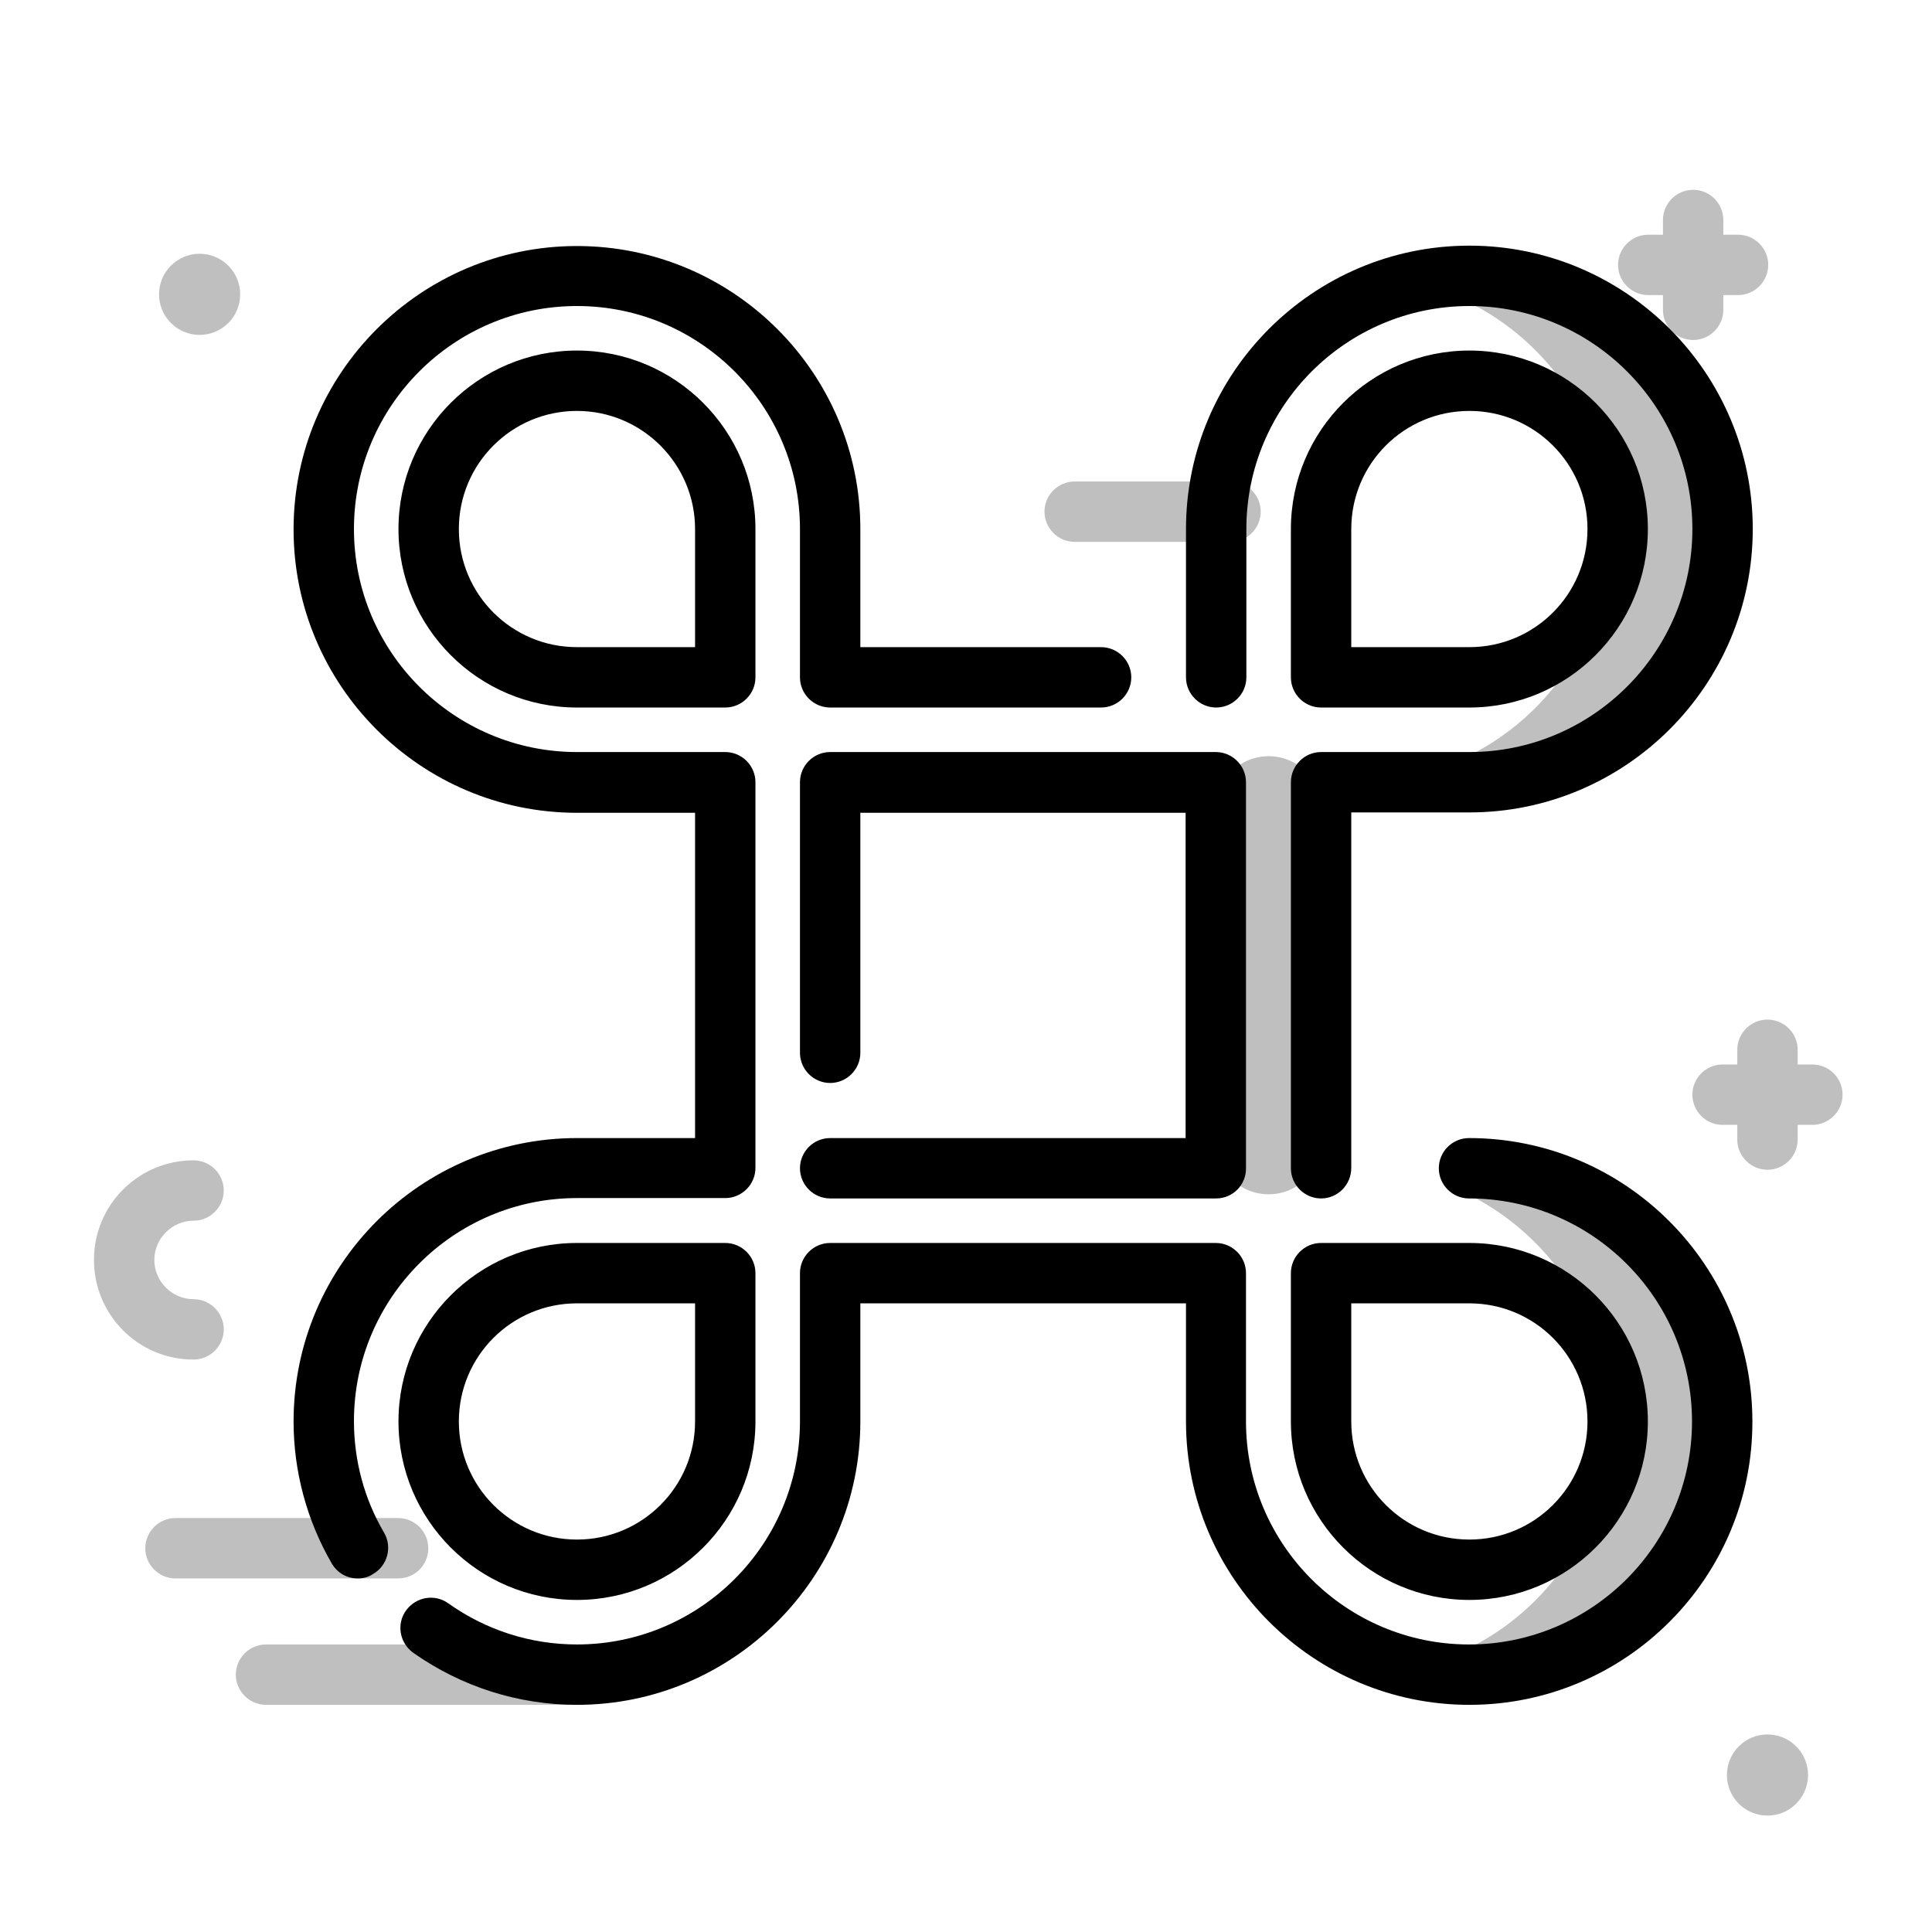 <svg width="512" height="512" viewBox="0 0 512 512" fill="none" xmlns="http://www.w3.org/2000/svg">
<path opacity="0.25" d="M51.3 360.3C36.7 360.3 24.9 348.5 24.9 333.9C24.9 319.3 36.7 307.5 51.3 307.5C55.7 307.5 59.3 311.1 59.3 315.5C59.3 319.9 55.7 323.5 51.3 323.5C45.6 323.5 40.9 328.2 40.9 333.9C40.9 339.6 45.6 344.3 51.3 344.3C55.7 344.3 59.3 347.9 59.3 352.3C59.3 356.7 55.7 360.3 51.3 360.3ZM150 435.8H70.5C66.1 435.8 62.5 439.4 62.5 443.8C62.5 448.2 66.1 451.8 70.5 451.8H150C154.4 451.8 158 448.2 158 443.8C158 439.4 154.5 435.8 150 435.8ZM113.5 410.3C113.5 405.9 109.9 402.3 105.5 402.3H46.5C42.1 402.3 38.5 405.9 38.5 410.3C38.5 414.7 42.1 418.3 46.5 418.3H105.5C110 418.3 113.5 414.7 113.5 410.3ZM60.5 85.6C64.7 81.4 64.7 74.6 60.5 70.4C56.3 66.2 49.5 66.2 45.3 70.4C41.1 74.6 41.1 81.4 45.3 85.6C49.5 89.8 56.3 89.8 60.5 85.6ZM460.8 462.8C456.6 467 456.6 473.8 460.8 478C465 482.2 471.8 482.2 476 478C480.2 473.8 480.2 467 476 462.8C471.8 458.6 465 458.6 460.8 462.8ZM480.3 282.1H476.4V278.2C476.4 273.8 472.8 270.2 468.4 270.2C464 270.2 460.4 273.8 460.4 278.2V282.1H456.5C452.1 282.1 448.5 285.7 448.5 290.1C448.5 294.5 452.1 298.1 456.5 298.1H460.4V302C460.4 306.4 464 310 468.4 310C472.8 310 476.4 306.4 476.4 302V298.1H480.3C484.7 298.1 488.3 294.5 488.3 290.1C488.3 285.7 484.7 282.1 480.3 282.1ZM456.7 82.1V78.2H460.6C465 78.2 468.6 74.6 468.6 70.2C468.6 65.8 465 62.2 460.6 62.2H456.7V58.3C456.7 53.9 453.1 50.3 448.7 50.3C444.3 50.3 440.7 53.9 440.7 58.3V62.2H436.8C432.4 62.2 428.8 65.8 428.8 70.2C428.8 74.6 432.4 78.2 436.8 78.2H440.7V82.1C440.7 86.5 444.3 90.1 448.7 90.1C453.1 90.1 456.7 86.5 456.7 82.1ZM326.1 127.6H284.8C280.4 127.6 276.8 131.2 276.8 135.6C276.8 140 280.4 143.6 284.8 143.6H326.1C330.5 143.6 334.1 140 334.1 135.6C334.1 131.2 330.5 127.6 326.1 127.6Z" fill="black"/>
<path opacity="0.25" d="M388.4 309.6C388.4 309.6 379.3 311.9 388 316C405.1 324.1 418.3 339.3 423.8 357.7C426.9 363.3 428.7 369.8 428.7 376.7C428.7 383.6 426.9 390.1 423.8 395.7C417 418.8 398.1 436.7 374.4 442.1C379.2 443.2 384.2 443.8 389.4 443.8C426.8 443.8 457.1 413.1 456.5 375.6C456 338.8 425.2 309.6 388.4 309.6ZM391.4 73.1C385.5 72.9 379.8 73.5 374.4 74.8C398 80.2 417 98.1 423.8 121.2C426.9 126.8 428.7 133.3 428.7 140.2C428.7 147.1 426.9 153.6 423.8 159.2C415.6 187 389.8 207.3 359.4 207.3H389.4C427.8 207.3 458.8 174.8 456.4 135.9C454.2 101.5 425.8 74.1 391.4 73.1ZM322.3 214.3V302.6C322.3 310.3 328.5 316.5 336.2 316.5C343.9 316.5 350.1 310.3 350.1 302.6V214.3C350.1 206.6 343.9 200.4 336.2 200.4C328.5 200.4 322.3 206.6 322.3 214.3Z" fill="black"/>
<path d="M389.4 451.8C348 451.8 314.3 418.1 314.3 376.7V345.4H228V376.7C228 418.1 194.3 451.8 152.9 451.8C137.3 451.8 122.3 447 109.5 438C105.9 435.4 105 430.4 107.6 426.8C110.2 423.2 115.2 422.3 118.8 424.9C128.8 432 140.6 435.8 152.9 435.8C185.5 435.8 212 409.3 212 376.7V337.4C212 333 215.6 329.4 220 329.4H322.2C326.6 329.4 330.2 333 330.2 337.4V376.7C330.2 409.3 356.7 435.8 389.3 435.8C421.9 435.8 448.4 409.3 448.4 376.7C448.4 344.1 421.9 317.6 389.3 317.6C384.9 317.6 381.3 314 381.3 309.6C381.3 305.2 384.9 301.6 389.3 301.6C430.7 301.6 464.4 335.3 464.4 376.7C464.5 418.1 430.8 451.8 389.4 451.8ZM389.4 424C363.3 424 342.1 402.8 342.1 376.7V337.4C342.1 333 345.7 329.4 350.1 329.4H389.4C415.5 329.4 436.7 350.6 436.7 376.7C436.7 402.8 415.5 424 389.4 424ZM358.1 345.4V376.7C358.1 394 372.1 408 389.4 408C406.7 408 420.7 394 420.7 376.7C420.7 359.4 406.7 345.4 389.4 345.4H358.1ZM152.9 424C126.8 424 105.6 402.8 105.6 376.7C105.6 350.6 126.8 329.4 152.9 329.4H192.2C196.6 329.4 200.2 333 200.2 337.4V376.7C200.2 402.8 179 424 152.9 424ZM152.9 345.4C135.6 345.4 121.6 359.4 121.6 376.7C121.6 394 135.6 408 152.9 408C170.2 408 184.2 394 184.2 376.7V345.4H152.9ZM94.8 418.3C92 418.3 89.4 416.9 87.9 414.3C81.3 402.9 77.8 389.9 77.8 376.7C77.8 335.3 111.5 301.6 152.9 301.6H184.2V215.4H152.9C111.5 215.4 77.8 181.7 77.8 140.3C77.8 98.9 111.5 65.2 152.9 65.2C194.3 65.2 228 98.8 228 140.2V171.5H291.8C296.2 171.5 299.8 175.1 299.8 179.5C299.8 183.9 296.2 187.5 291.8 187.5H220C215.6 187.5 212 183.9 212 179.5V140.2C212 107.6 185.5 81.1 152.9 81.1C120.3 81.1 93.8 107.6 93.8 140.2C93.8 172.8 120.3 199.3 152.9 199.3H192.2C196.6 199.3 200.2 202.9 200.2 207.3V309.5C200.2 313.9 196.6 317.5 192.2 317.5H152.9C120.3 317.5 93.8 344 93.8 376.6C93.8 387 96.5 397.2 101.8 406.2C104 410 102.7 414.9 98.9 417.1C97.6 418 96.2 418.3 94.8 418.3ZM350.1 317.6C345.7 317.6 342.1 314 342.1 309.6V207.3C342.1 202.9 345.7 199.3 350.1 199.3H389.4C422 199.3 448.5 172.8 448.5 140.2C448.5 107.6 422 81.1 389.4 81.1C356.8 81.1 330.3 107.6 330.3 140.2V179.5C330.3 183.9 326.7 187.5 322.3 187.5C317.9 187.5 314.3 183.9 314.3 179.5V140.2C314.3 98.8 348 65.1 389.4 65.1C430.8 65.1 464.5 98.8 464.5 140.2C464.5 181.6 430.8 215.3 389.4 215.3H358.1V309.5C358.1 314 354.5 317.6 350.1 317.6ZM322.3 317.6H220C215.6 317.6 212 314 212 309.6C212 305.2 215.6 301.6 220 301.6H314.2V215.4H228V279C228 283.4 224.4 287 220 287C215.6 287 212 283.4 212 279V207.3C212 202.9 215.6 199.3 220 199.3H322.2C326.6 199.3 330.2 202.9 330.2 207.3V309.5C330.3 314 326.7 317.6 322.3 317.6ZM389.4 187.5H350.1C345.7 187.5 342.1 183.9 342.1 179.5V140.2C342.1 114.1 363.3 92.9 389.4 92.9C415.5 92.9 436.7 114.1 436.7 140.2C436.7 166.3 415.5 187.5 389.4 187.5ZM358.1 171.5H389.4C406.7 171.5 420.7 157.5 420.7 140.2C420.7 122.9 406.7 108.9 389.4 108.9C372.1 108.9 358.1 122.9 358.1 140.2V171.5ZM192.2 187.5H152.9C126.8 187.5 105.6 166.3 105.6 140.2C105.6 114.1 126.8 92.9 152.9 92.9C179 92.9 200.2 114.1 200.2 140.2V179.5C200.2 183.9 196.6 187.5 192.2 187.5ZM152.9 108.9C135.6 108.9 121.6 122.9 121.6 140.2C121.6 157.5 135.6 171.5 152.9 171.5H184.2V140.2C184.2 123 170.2 108.9 152.9 108.9Z" fill="black"/>
</svg>
